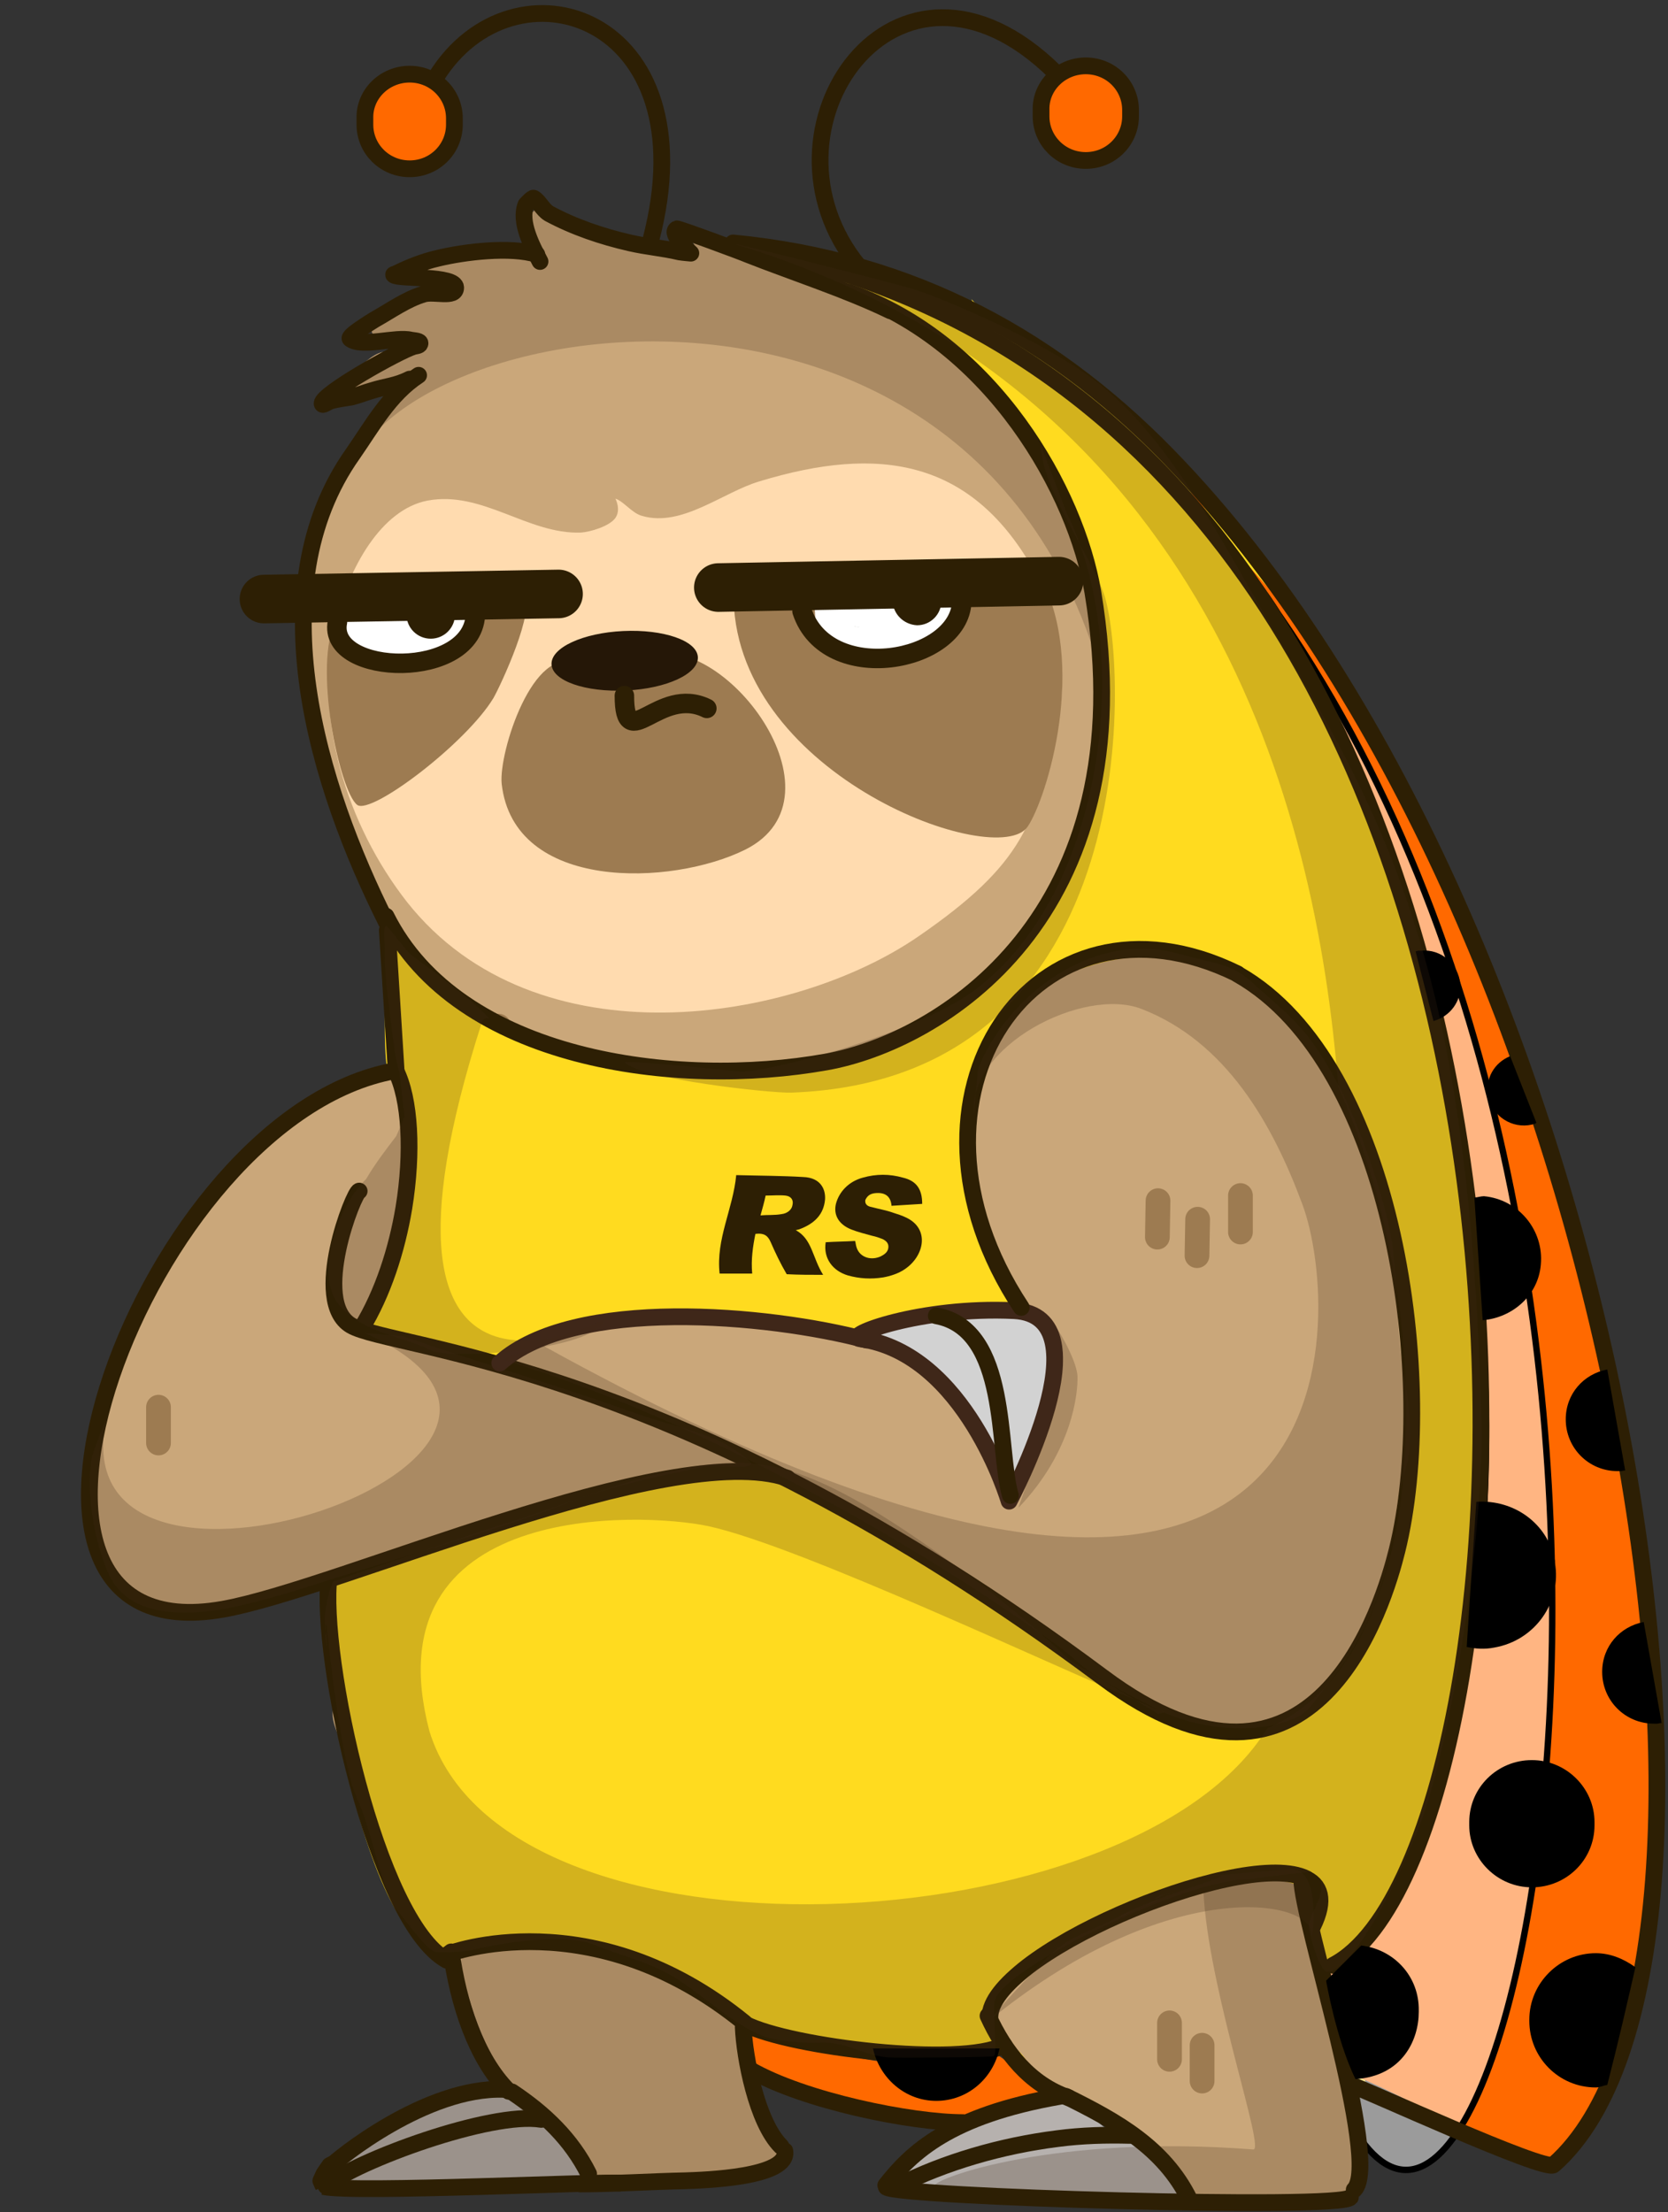 <svg width="261" height="346" viewBox="0 0 261 346" fill="none" xmlns="http://www.w3.org/2000/svg">
<rect x="0" y="0" width="261" height="346" fill="#333333" stroke="none"/>
<g clip-path="url(#clip0_281_346)">
<path d="M166.9 327.9C159.5 330.9 152.2 329.9 145.7 335.4C144.6 336.3 141 339.5 141.5 341.1C142.3 343.8 148.2 343.1 150.3 343.2C158.4 343.4 166.8 344.4 174.9 344.6C176.4 344.6 184 345.5 184.3 343.4C184.9 338.2 174.1 334.4 171.6 331.7" fill="#B6B1AE"/>
<path d="M79.9 326.4C71.6 326.2 62.3 329.9 55.8 334.9C55.2 335.4 50.1 340.2 50.6 340.9C51.9 342.8 58.3 341.4 60.2 341.6C68.3 342.5 77 341 85.2 341.2C86.6 341.2 92 342.2 92.8 340.6C94 338.3 87.5 334.3 86.3 333.6" fill="#B6B1AE"/>
<path d="M118.8 241.7C118.7 241.5 118.5 241.3 118.4 241.1Z" fill="#B6B1AE"/>
<path d="M64 59.9C61.6 59.9 55.4 72 54 74.5C43.6 92.7 47.4 114 55.7 132.3C57.8 137 56.9 138.4 59 142.8C60 144.8 63.5 149.5 63.5 151.6C63.5 152.1 63.5 153 63.5 153C63.5 153 62.8 149.5 62.1 148C61.9 147.5 60.9 146.6 61.4 146.6C61.7 146.6 62 147.4 62.1 147.6C64.4 153.4 61.8 160.7 63.3 166.7C64.3 170.9 72.3 175.9 76.7 177C93.3 181.1 110 176.8 126.6 176.8C130.8 176.8 142.7 178.1 146.2 174.7C149.1 171.8 150 168 152.4 164.7C155.6 160.2 163 154.8 168.2 152.8C173.5 150.7 180.2 152 185.4 153.3C186.7 153.6 190.8 155.3 192.1 154C194.3 151.8 195.3 145.5 194.7 142.8C193.2 135.5 193.7 124.8 192.3 117.7C191.3 112.9 189.5 108.3 187.8 103.6C180.7 85.3 170.8 70.3 155.1 58.9C151.2 56 144.6 51 140.1 48.7C135.7 46.5 130.9 46.6 126.5 44.4C120.8 41.5 114.5 37.8 108.4 36.3C106.8 35.9 109 38.6 108.9 38.9C108.7 39.3 104.9 39.2 104.4 39.1C99.3 38.1 94 38.2 89.1 36C88 35.5 85 32.4 84 32.7C81.1 33.7 85.4 41.8 85.4 41.8C85.4 41.8 85 41.1 84.7 40.8C83.3 39.7 80.1 38.8 78.3 38.4C74.4 37.6 72.8 40.1 69.5 40.8C69.1 40.9 65.2 41.9 65.2 42C65.2 42.8 71.4 43.8 71.4 44.6C71.4 45.3 70 45 69.7 45.1C67.9 45.4 57.5 49.7 58.2 52C58.5 53 64 53 65.1 53.7C65.4 53.9 66.1 53.9 66.1 53.9C66.1 53.9 61.8 54.6 59.7 55.1C57 55.8 51.6 61.8 56.4 61.8" fill="#CAA77A"/>
<path d="M208.2 279.8C207.3 280.1 204.2 288.7 203.8 292C203 298.5 208 307.1 208.8 313.5C209.6 319.8 209.8 325.9 212.4 331.7C213.3 333.7 212.4 340.4 211.8 342.6C210.8 346.6 189.3 345.5 186 344.2C186 344.2 178.6 335 176.2 333.2C174.2 331.7 175.7 331.4 171 329.4C168.1 328.2 164.5 328.2 161.8 325.4C159.2 322.8 157.8 317 155 315.1C152.2 313.3 150.1 314.6 141.2 316.5C132.3 318.4 125.7 318 117.1 315.8C115.6 315.4 115.8 318.3 116.6 321.6C117.4 325.3 118.9 329.5 119.5 330.3C119.9 331 124.1 335.8 123 336.9C120.8 339.2 104.5 341.4 101.8 341.4C98.7 341.4 95.9 340.1 93 340.6C92.3 340.7 90.9 340.6 90.9 340.6C90.9 340.6 92.5 341.3 92.3 340.8C92 339.9 90.1 338.3 89.5 337.5C87.2 334.4 83.4 330 80.7 327.4C78.5 325.2 77.8 323.1 76.3 320.2C74.2 316 72.8 310.8 71.6 306.1C71.3 305 71.1 307.1 70.4 306.1C68.1 302.6 75.6 293.8 70.6 288.8C68.2 286.4 63.7 284 63.7 284C63.7 284 57 286 57 278.7C57 277.5 46.7 265.1 55.8 265.6C64.9 266 51 269.8 52.8 269.8C58.8 269.8 63.7 269.4 69.7 271C73.6 272.1 76.8 274.6 81 275C87.4 275.6 93.8 274 100.2 274.5C106.4 275 111.6 276 116.8 275C118 274.8 124.7 281.8 125.4 281.1C126.3 280.2 123.7 268.1 125.7 267.6C129.2 266.7 132 270.2 135.3 270.8C143.4 272.4 152.4 273 159.9 268.5C163.2 266.5 166.6 263.5 167.9 260.3C169.3 256.8 169.1 253.7 170.5 250C172.2 245.4 170.2 238.6 169.2 233.9C168.6 230.9 165.9 222.9 167.4 219.8C170.1 214.5 187 205.9 192.7 204.6C197.9 203.4 203.8 202.3 209.1 203.7C215.6 205.3 216.4 210.8 217.6 215.3C221.4 230.4 220.6 245.8 213.6 261.6C211.8 265.8 210.7 269.2 207 271.9C206.1 272.6 202.1 277.5 201.9 277.9C201.6 278.6 206.9 278.3 207 278.3C211.2 279.7 207.6 281.6 206.3 286" fill="#CAA77A"/>
<path d="M52.6 97C54.6 88.9 59.6 79.7 66.9 78.3C75.5 76.7 82.6 83.6 90.9 83.3C92.4 83.2 95.4 82.3 96.3 81C97.2 79.7 96.3 78 96.3 78C97.6 78.4 98.9 80.3 100.5 80.7C106.7 82.5 113.1 77 118.8 75.3C137.5 69.6 152.2 71.7 162.1 89.8C164.3 93.9 167.8 103.2 165.4 113.6C162 128.7 160.2 135.1 143.8 146.4C124.3 159.9 83.9 166.6 63.7 141.1C54.3 129.1 48.9 112.2 52.6 97Z" fill="#FFDBAF"/>
<path d="M90.3 103.9C83.5 100.5 78 117.7 78.5 122.6C80.4 139.5 105.1 138.6 116.6 132.9C133.2 124.6 112.9 98 101.1 102.7" fill="#9D7B51"/>
<path d="M52.6 97C48.9 103.7 53.1 123.8 55.9 125.9C58.1 127.5 72.9 116.3 77.2 109.2C78.3 107.3 84 95.1 81.9 93C80.7 91.8 64.7 94 62.2 94.5C58.9 95.2 54.1 94.3 52.6 97Z" fill="#9D7B51"/>
<path d="M114.8 93.9C115.6 121.5 156.1 136.2 160.8 129.3C163.8 124.9 170.4 103.6 162.5 89.7C161.7 88.3 152.3 91.8 150.9 92.1C139.1 94 114.5 81.9 114.8 93.9Z" fill="#9D7B51"/>
<path d="M69.7 280.6L69.6 286.3" stroke="#9D7B51" stroke-width="3.87" stroke-miterlimit="10" stroke-linecap="round" stroke-linejoin="round"/>
<path d="M75.8 284L75.7 289.6" stroke="#9D7B51" stroke-width="3.87" stroke-miterlimit="10" stroke-linecap="round" stroke-linejoin="round"/>
<path d="M81.5 287.7V293.3" stroke="#9D7B51" stroke-width="3.87" stroke-miterlimit="10" stroke-linecap="round" stroke-linejoin="round"/>
<path d="M72.4 157.6V163.2" stroke="#9D7B51" stroke-width="3.87" stroke-miterlimit="10" stroke-linecap="round" stroke-linejoin="round"/>
<path d="M78 160.5L77.9 166.1" stroke="#9D7B51" stroke-width="3.87" stroke-miterlimit="10" stroke-linecap="round" stroke-linejoin="round"/>
<path d="M127.5 95.1C127.5 97.6 128 99.3 128.9 100.5C131.5 103.8 137.2 102 142.9 101C149.1 99.9 150.5 96.1 151.7 93.8" fill="white"/>
<path d="M53.5 93.7C48.2 107.5 70.1 106 74.1 95.6Z" fill="white"/>
<path opacity="0.23" d="M51.7 61.6C55.7 61.6 59.2 60.5 63.1 59.6C64.2 59.3 66.4 58.1 66.4 59.3C66.4 59.5 65.9 59.5 65.7 59.6C62.3 61.6 59.6 64.5 57.7 68C57 69.2 55.2 72.5 55.7 71.7C71.1 44 182.4 33.6 176 146C175.9 147 174.7 148.7 175.7 149C177.7 149.7 180.9 147.7 183.4 148.7C184.5 149.1 192.6 153.6 193.4 153.1C194.8 152.1 193.8 146.8 194.1 145.1C199.8 107.2 156 56.4 152.2 54.3C137.8 46.3 108.3 37.4 107.6 37.2C107.5 37.2 104.9 38.8 103.6 38.5C98.8 37.7 93.4 35.9 88.5 34.5C87.8 34.3 83.3 30.8 83.1 31.2C82.6 32.3 82.2 38.4 82.8 39.2C83.2 39.8 85.6 38.9 84.8 38.9C78.6 38.9 70.7 40.9 64 42.2C63.8 42.2 63.3 42.3 63.3 42.5C63.3 44.4 72 43.2 72 44.5C72 45.5 59.9 48.9 58.3 50.2C57.8 50.6 55.8 52.1 56.3 52.5C57.9 54.1 61.9 52.1 64 53.2" fill="#3F2719"/>
<path opacity="0.23" d="M191.9 284.7C188.6 286 187.9 290.9 188.4 297.3C189.6 312.7 198 336.4 196.1 336.2C165.1 333.8 146.2 340.7 146.2 341.9C146.2 343 151.6 342.7 152.6 342.9C158.8 344.5 174.4 345.6 180.7 345.2C192.5 344.5 196 344.2 207.8 344.2C209.3 344.2 208.2 344.7 209.5 343.9C214.4 340.6 210.2 325.1 209.6 320.2C208.6 312.4 204.4 298.3 205.5 290.6C205.8 288.2 210 281.8 209.5 279.4C208.5 274.6 193.3 284.2 191.9 284.7Z" fill="#3F2719"/>
<path opacity="0.23" d="M74.4 304.1C72.2 304.1 71.4 309.5 71.4 310.3C71.9 316.7 74.7 322.1 78.6 327.2C78.7 327.4 77.8 325.7 77.7 325.9C77.5 326.6 73.3 328.4 72.5 328.5C70.1 329 48 337.3 51.1 341.9C51.2 342 74 341.6 75.9 341.6C88.3 341.6 98 341.6 110.4 341.6C112.2 341.6 121.2 339 122.2 337.5C123.6 335.4 119.1 328 118.4 326.2C118 325.2 116.3 315.6 116.1 315.5C112.2 312.9 100 305.7 95.5 305C80.3 302.6 83.3 304.1 74.4 304.1Z" fill="#3F2719"/>
<path d="M65.5 58.7C60.9 61.7 58.2 66.7 55.2 71C40.2 92.2 49.8 123 60.5 144.3" stroke="#2D1F04" stroke-width="2.62" stroke-miterlimit="10" stroke-linecap="round" stroke-linejoin="round"/>
<path d="M64.1 59.3C61.9 60.4 60.4 60.4 58.2 61.1C57.1 61.4 56.2 61.8 55 62.1C53.9 62.3 52.8 62.4 51.8 62.7C51.3 62.8 50.4 63.6 50.4 63.1C50.4 61.6 62.4 54.9 64.7 54.2C65 54.1 65.6 54.1 65.7 53.8C65.9 53.3 64.8 53.3 64.3 53.2C62 52.6 56.6 54.4 54.8 53C54.3 52.6 58.3 50.2 58.6 50C61.1 48.6 63.6 46.8 66.3 46C67.9 45.5 71.3 46.7 71.3 45C71.3 43 62.3 43.7 61.6 43C61.5 42.9 61.9 42.9 62 42.8C64 41.8 66.3 40.9 68.5 40.4C72.6 39.4 79.9 38.5 84 39.8" stroke="#2D1F04" stroke-width="2.62" stroke-miterlimit="10" stroke-linecap="round" stroke-linejoin="round"/>
<path d="M78.8 326.8C66.6 326.4 52.7 337.8 51.8 338.8" stroke="#2D1F04" stroke-width="2.62" stroke-miterlimit="10" stroke-linecap="round" stroke-linejoin="round"/>
<path d="M90.8 341.6C95.8 341.6 102 341.2 107.1 341.1C110.1 341 123.6 340.6 122.8 336.4" stroke="#2D1F04" stroke-width="2.62" stroke-miterlimit="10" stroke-linecap="round" stroke-linejoin="round"/>
<path d="M138.7 342.1C140.5 343.6 209.7 345.7 211.3 343.7" stroke="#2D1F04" stroke-width="2.62" stroke-miterlimit="10" stroke-linecap="round" stroke-linejoin="round"/>
<path d="M80.1 327.2C85.2 330.6 89.4 334.6 92.1 340" stroke="#2D1F04" stroke-width="2.62" stroke-miterlimit="10" stroke-linecap="round" stroke-linejoin="round"/>
<path d="M50.6 342C55.4 343.1 95 341.1 97.3 341.5Z" fill="black"/>
<path d="M50.6 342C55.4 343.1 95 341.1 97.3 341.5" stroke="#2D1F04" stroke-width="2.62" stroke-miterlimit="10" stroke-linejoin="round"/>
<path d="M52.2 338.4L51.6 338.7L50.7 340L50.2 341.1L50.6 342" fill="black"/>
<path d="M52.2 338.4L51.6 338.7L50.7 340L50.2 341.1L50.6 342" stroke="#2D1F04" stroke-width="2.62" stroke-miterlimit="10" stroke-linejoin="round"/>
<path d="M51 341.9C55.7 338 76.8 330.2 84.7 331.5" stroke="#2D1F04" stroke-width="2.62" stroke-miterlimit="10" stroke-linecap="round" stroke-linejoin="round"/>
<path d="M140.5 341.9C147.8 338.2 156.7 335.6 165.5 334.5C169.3 334 173.1 333.9 176.8 334" stroke="#2D1F04" stroke-width="2.62" stroke-miterlimit="10" stroke-linecap="round" stroke-linejoin="round"/>
<path d="M112.4 91.9L165.7 90.9" stroke="#2D1F04" stroke-width="7.6" stroke-miterlimit="10" stroke-linecap="round" stroke-linejoin="round"/>
<path d="M87.4 92.9L70.2 93.2L41.3 93.7" stroke="#2D1F04" stroke-width="7.6" stroke-miterlimit="10" stroke-linecap="round" stroke-linejoin="round"/>
<path d="M125.5 95.6C129.4 107.4 150.1 103.7 150.5 94.1" stroke="#2D1F04" stroke-width="3.05" stroke-miterlimit="10" stroke-linecap="round" stroke-linejoin="round"/>
<path d="M52.8 97.3C51.1 105.8 74.4 106.5 74.4 95.8" stroke="#2D1F04" stroke-width="3.05" stroke-miterlimit="10" stroke-linecap="round" stroke-linejoin="round"/>
<path d="M86.3 103.9C86.2 101.3 91.2 99 97.5 98.7C103.8 98.4 109.1 100.2 109.2 102.8C109.3 105.4 104.3 107.7 98 108C91.6 108.3 86.4 106.5 86.3 103.9Z" fill="#251707"/>
<path d="M140.3 93.7C140.5 93.6 140.7 93.4 140.9 93.3" stroke="#2D1F04" stroke-width="3.05" stroke-miterlimit="10" stroke-linecap="round" stroke-linejoin="round"/>
<path d="M97.7 108.8C97.7 118.4 103.1 107.1 110.6 110.8" stroke="#2D1F04" stroke-width="3.05" stroke-miterlimit="10" stroke-linecap="round" stroke-linejoin="round"/>
<path d="M63.6 96.1C63.6 94 65.3 92.3 67.4 92.3C69.5 92.3 71.2 94 71.2 96.1C71.2 98.2 69.5 99.9 67.4 99.9C65.3 99.9 63.6 98.2 63.6 96.1Z" fill="#2D1F04"/>
<path d="M139.7 94C139.7 91.9 141.4 90.2 143.5 90.2C145.6 90.2 147.3 91.9 147.3 94C147.3 96.1 145.6 97.8 143.5 97.8C141.4 97.7 139.7 96 139.7 94Z" fill="#2D1F04"/>
<path d="M130.4 35.9C130.4 35.8 130.5 35.8 130.6 35.8C130.7 35.8 130.8 35.8 130.8 35.9C130.8 36 130.7 36 130.6 36C130.5 36.1 130.4 36 130.4 35.9Z" fill="#2D1F04"/>
<path d="M134.5 98.1C134.2 98.1 133.9 98 133.6 98Z" fill="#2D1F04"/>
<path d="M116.5 316.9C116.3 316.3 117.6 320.4 117.6 321.2C117.6 323.8 120.1 325.7 122.6 326.5C125.3 327.4 128.2 327.4 130.8 328.3C135 329.7 142.4 332.4 146.9 332C149.3 331.8 152.3 331 154.5 330.2C156.3 329.5 158.8 329.5 160.6 328.7C160.9 328.6 163 326.9 165.5 328.3C168.1 329.6 165.8 328.5 165.7 328.3C164.2 326.9 158.3 322.9 156.5 321.7C156.4 321.6 156.3 321.5 156.2 321.5C155.2 321.4 153.5 322.2 152.5 322.4C150.6 322.8 148.4 322.5 146.4 322.7C139.7 323.3 133.4 321.8 127.1 320.2C125 319.5 117.2 319.2 116.5 316.9Z" fill="#FF6900"/>
<path d="M173.5 63C175.5 66.9 179 70.8 181.4 74.8C183.3 78 183.5 82.1 185.3 85.2C192.8 97.7 204.2 107.9 210.8 121.1C223.6 146.8 229.5 182.9 229.5 211.6" fill="#FFDB1F"/>
<path d="M152 46.8C165.5 60.3 183.9 82.9 188.6 101.7C192 115.2 193.3 129.4 193.3 143.3" fill="#FFDB1F"/>
<path d="M136.6 42.9C141.9 42.9 147.6 48.3 151.7 51.2C165.8 61.3 178.9 73.4 185.1 90.3C186.7 94.7 187.9 99.4 189 103.9C190 108.1 189.8 113.5 192.2 117.2" stroke="black" stroke-miterlimit="10" stroke-linecap="round" stroke-linejoin="round"/>
<path d="M61.6 144.9C60.4 144.7 59.6 165.4 60.8 167.9C62.9 172.2 65.3 174.4 64.4 180.4C63.7 185 63.1 189.4 61.6 195.9C60.1 202.5 58 203.2 58.2 206C58.7 213.2 58 208.1 60.8 208.1C61.6 208.1 57.6 209 64.5 209.8C71.5 210.6 72.8 218.5 77.8 212.9C85.2 204.4 95.9 208.3 106.1 206.6C112.6 205.5 118.3 204.7 124.1 207.6C126.9 209 131.8 208.1 134.5 209.4C137.2 210.8 142.7 203.5 144.7 206.1C146.7 208.8 158.2 206.3 158.6 206.3C159.2 206.3 160 206.7 160.4 206.3C161 205.7 159.5 204.7 159.2 203.9C157.5 199.9 154.4 195.6 153.7 191.1C152.4 181.7 149.9 172.9 154.2 164.3C155 162.7 156.4 158.1 157.8 156.9C164.3 151.2 183.2 146.8 194 152.8C195.7 153.8 230.7 219.8 231.9 217.5C233.1 215.1 228.7 147 227.6 144.7C201.6 87.3 196.4 83.4 173.3 63.1C159.8 51.3 143.4 44.6 128.3 40.8C127 40.5 114.1 36.2 113 38C112.8 38.3 113.1 38.7 113.3 38.9C115.3 41.4 124.1 43.1 127 43.8C135.3 45.6 145.8 52.4 152.5 57.5C158.7 62.2 162.7 69.9 165.5 76.6C167 80.1 169.3 86.5 170.7 90.3C173.9 98.9 173.5 104 172.5 112.3C172 116.2 171.1 121 170.4 125C168.7 135 160.1 149.8 151.9 155.7C147.9 158.6 143.1 160.2 138.8 162.7C136 164.4 131.4 166 128.1 166.4C116.3 167.9 107.7 166.6 96.8 165.1C91.7 164.4 85.7 164 80.7 162.1C72.9 158.8 65.6 150.4 61.6 144.9Z" fill="#FFDB1F"/>
<path d="M116.9 316.4C116.5 315.6 117.4 318.2 117.5 319.1C117.7 320 117.2 322.7 117.7 323.5C118.5 324.7 116.7 320.2 117.6 317.4C118.4 314.9 123.5 319.1 130.1 319.6C134.1 319.9 141.2 321.3 144.5 321.3C148.7 321.3 154.1 322.5 158.6 320.6C160.2 319.9 163.4 328.4 164.5 327.4C164.8 327.1 159.7 322.9 159.2 322.4C157.2 319.9 154.4 316.8 154.4 313.7C154.4 311.7 162.4 307.2 163.9 305.9C174 297.6 182.5 294.8 194.7 293.5C197.6 293.2 198.3 293.7 201.1 294.3C208 295.7 205.7 299.8 204.8 302.6C204.5 303.4 206.1 307.7 206.3 308.9C206.6 311.3 208.2 313.7 209.1 315.9C211.3 321.7 211.7 326.6 211.7 332.7C211.7 334.8 211.5 344.5 212.3 341.4C213.2 338.3 212.4 339.6 212.8 339.3C213.5 338.8 212 337.3 213.3 336.9C215.7 336.3 209.7 328.7 212.1 328.1C217.4 326.8 208 318.2 208.5 314.9C210.2 302.8 202 316.4 210.7 307.2C226.5 290.4 233.1 253.7 233.9 247.3C238.9 210.2 226.3 159.2 224.1 153.7C224 153.4 222 190 207.1 149.5C205.1 144.1 216.6 184.6 216.5 184.6C216.1 184.6 218.9 243.2 218.9 243.3C217.9 246.7 216.9 250.3 215.5 253.5C212.7 260.1 208.6 265.2 201.9 268.1C191.7 272.5 179.6 267.8 176 265.8C172.4 263.9 170.5 261.6 168.9 260C168.2 259.3 165.8 257.4 165 257.4C164.1 257.4 150 247.3 141.2 242.1C135 238.5 124.6 230.8 117.4 231.2C101.8 232 98.7 231.6 70.3 240.2C67 241.2 50 242.5 50.3 247.4C51.9 272.8 57.5 291.8 62.4 299.5C67.2 307.2 71.9 305 73.4 304.8C98.1 301.5 117.7 318.1 116.9 316.4Z" fill="#FFDB1F"/>
<path d="M116.3 317.1C116.5 321.8 118.4 331.9 122.2 335.7" stroke="#2D1F04" stroke-width="2.62" stroke-miterlimit="10" stroke-linecap="round" stroke-linejoin="round"/>
<path d="M154.6 315.3C157.2 321 161.1 326 167.2 328.1" stroke="#2D1F04" stroke-width="2.62" stroke-miterlimit="10" stroke-linecap="round" stroke-linejoin="round"/>
<path d="M165.8 327.9C148.6 330.9 142.6 336.7 138.6 341.8" stroke="#2D1F04" stroke-width="2.62" stroke-miterlimit="10" stroke-linecap="round" stroke-linejoin="round"/>
<path d="M185.1 74.9C185 74.6 193.2 86.1 194.1 87.1C200.9 94.5 207.4 102.4 212.5 111C214.4 114.2 215.5 118.2 217.1 121.5C218.9 125.4 221.3 128.9 223.1 132.8C232.3 152.1 285.9 280.2 243.7 338.3C241.8 340.9 212.9 323.6 210.1 324.3C208.4 324.7 208.2 314.5 208.2 308.6C208.2 306.1 211.1 306.2 212.8 304.5C215.5 301.8 216.2 301.6 219.6 295C223 288.3 222.1 286.5 224.3 281.5C228.7 271.2 228.7 265.5 230 254.4C230.7 248.4 231.2 244.2 231.2 238.2C231.2 234.4 231.7 229 231.9 220.5C232.2 212 231.4 213.2 231.2 203.8C230.9 194.4 230.3 194.1 229.2 185.1C228.1 176.1 226.9 171.2 224.8 161.5C224.1 158.3 224.2 155.4 222.3 149.9C220.5 144.4 219.2 138.7 216.4 131.7C213.3 124 209.8 116.8 206.1 109.4C204.6 106.4 204 102.2 202 99.6C196.2 91.8 190 83.3 185.1 74.9Z" fill="#FF6900"/>
<path opacity="0.51" d="M187.2 79.7C273.6 177.2 240.4 369.1 213.6 335.5C211.4 332.8 212.2 325.1 210.5 320.4C210 319.1 206.9 307.7 207.8 307.4C217.7 303.8 225.5 284.1 229.6 259.9C233.3 237.5 233.4 215.9 230.5 193.5C229.2 183.7 229.1 178.7 228 173.6C224.8 158.9 222.6 145.1 216.7 131.7C211.4 119.5 204.7 101.1 196 90.4" fill="white"/>
<path d="M187.2 79.7C273.6 177.2 240.4 369.1 213.6 335.5C211.4 332.8 212.2 325.1 210.5 320.4C210 319.1 206.9 307.7 207.8 307.4C217.7 303.8 225.5 284.1 229.6 259.9C233.3 237.5 233.4 215.9 230.5 193.5C229.2 183.7 229.1 178.7 228 173.6C224.8 158.9 222.6 145.1 216.7 131.7C211.4 119.5 204.7 101.1 196 90.4" stroke="black" stroke-miterlimit="10" stroke-linecap="round" stroke-linejoin="round"/>
<path d="M169.9 10.3C173.8 10.3 176.9 13.4 176.9 17.2V18.2C176.9 22 173.8 25.1 169.9 25.1C166 25.1 162.9 22 162.9 18.2V17.2C162.8 13.4 166 10.3 169.9 10.3Z" fill="#FF6900"/>
<path d="M169.9 10.3C173.8 10.3 176.9 13.4 176.9 17.2V18.2C176.9 22 173.8 25.1 169.9 25.1C166 25.1 162.9 22 162.9 18.2V17.2C162.8 13.4 166 10.3 169.9 10.3Z" stroke="#2D1F04" stroke-width="2.62" stroke-miterlimit="10" stroke-linecap="round" stroke-linejoin="round"/>
<path d="M64.1 11.6C68 11.6 71.1 14.7 71.1 18.5V19.5C71.1 23.3 68 26.4 64.1 26.4C60.2 26.4 57.1 23.3 57.1 19.5V18.5C57 14.7 60.2 11.6 64.1 11.6Z" fill="#FF6900"/>
<path d="M64.1 11.6C68 11.6 71.1 14.7 71.1 18.5V19.5C71.1 23.3 68 26.4 64.1 26.4C60.2 26.4 57.1 23.3 57.1 19.5V18.5C57 14.7 60.2 11.6 64.1 11.6Z" stroke="#2D1F04" stroke-width="2.62" stroke-miterlimit="10" stroke-linecap="round" stroke-linejoin="round"/>
<path d="M165.1 209.1C166.4 206.6 167.4 200.2 161.3 193.6" stroke="#2D1F04" stroke-width="2.62" stroke-miterlimit="10" stroke-linecap="round" stroke-linejoin="round"/>
<path d="M60.4 143.3C71.7 165.9 105.8 170.3 129.3 166.1C146.7 163 179.5 143.6 171 92.6C168.4 77.1 155.4 53.6 132.8 45.7" stroke="#2D1F04" stroke-width="2.62" stroke-miterlimit="10" stroke-linecap="round" stroke-linejoin="round"/>
<path d="M60.6 145.5C60.6 145.2 62 167.7 62 167.7" stroke="#2D1F04" stroke-width="2.62" stroke-miterlimit="10" stroke-linecap="round" stroke-linejoin="round"/>
<path d="M154.9 315.5C154.9 313.1 157.2 310.4 160.8 307.6C175.8 296.1 213.6 284.7 205.4 301.3" stroke="#2D1F04" stroke-width="2.62" stroke-miterlimit="10" stroke-linecap="round" stroke-linejoin="round"/>
<path d="M203.7 294C203.7 300.1 216.2 338.2 211.9 342.5" stroke="#2D1F04" stroke-width="2.62" stroke-miterlimit="10" stroke-linecap="round" stroke-linejoin="round"/>
<path d="M116.6 316.6C123.7 320.2 150.2 323.4 157.1 319.9" stroke="#2D1F04" stroke-width="2.62" stroke-miterlimit="10" stroke-linecap="round" stroke-linejoin="round"/>
<path d="M117.3 323.7C125.8 328.6 142.6 332 150.7 332" stroke="#2D1F04" stroke-width="2.62" stroke-miterlimit="10" stroke-linecap="round" stroke-linejoin="round"/>
<path d="M114.7 38C142.8 40.7 165.6 53 184.5 73.1C253.9 146.5 278.7 307.2 243.1 338.6C241.8 339.8 212.9 326.5 211.6 326.2" stroke="#2D1F04" stroke-width="2.62" stroke-miterlimit="10" stroke-linecap="round" stroke-linejoin="round"/>
<path d="M51.5 246.6C49.9 258.9 58.9 300.5 69.9 306.6" stroke="#2D1F04" stroke-width="2.62" stroke-miterlimit="10" stroke-linecap="round" stroke-linejoin="round"/>
<path d="M134.4 41.7C116.9 20.4 140.3 -13.1 165.1 11.3" stroke="#2D1F04" stroke-width="2.62" stroke-miterlimit="10" stroke-linecap="round" stroke-linejoin="round"/>
<path d="M101.8 37.7C111.2 2.1 80.3 -7.5 68.2 12.1" stroke="#2D1F04" stroke-width="2.62" stroke-miterlimit="10" stroke-linecap="round" stroke-linejoin="round"/>
<path d="M166.8 327.9C174.7 331.8 182.1 335.9 186.1 344" stroke="#2D1F04" stroke-width="2.62" stroke-miterlimit="10" stroke-linecap="round" stroke-linejoin="round"/>
<path d="M84.5 40.9C83.3 38.6 81.2 34.7 82.3 32C82.4 31.9 83.3 30.9 83.5 31C84.3 31.4 84.9 32.8 85.9 33.4C89.8 35.5 94.2 37 98.6 38C101.2 38.6 103.8 38.8 106.3 39.4C106.9 39.5 108.1 39.6 108.1 39.6C108.1 39.6 104.6 36.5 105.9 35.8C106.1 35.7 116.1 39.4 117 39.8C124.1 42.6 132.5 45.3 139.3 48.6" stroke="#2D1F04" stroke-width="2.62" stroke-miterlimit="10" stroke-linecap="round" stroke-linejoin="round"/>
<path d="M135.7 209.4C134.7 208.7 138.1 208.4 139.2 208C141.7 207.1 144 206.4 146.5 205.6C150 204.5 162.7 203.1 164.4 207.5C166.5 212.7 163.7 224.4 161.4 228.8C161.3 229.1 161.2 229.3 161.1 229.6C160.2 231.6 159.2 233.5 158.3 235.4C158.3 235.4 158.4 235.9 158.1 235.7C157.4 235.2 155.4 227.5 154.7 226.2C154.4 225.5 153.5 225.1 153.1 224.5C152.2 223.2 151.8 221.5 150.8 220.3C149 218 146.3 216.4 143.9 214.7C140.9 212.9 138.8 211.5 135.7 209.4Z" fill="#D2D2D2"/>
<path d="M192.2 152.2C205.6 159.5 211.6 172.3 214.8 185.2C223 217.9 226.4 240.1 204.9 266.5C187.8 287.6 139.5 231.4 119.7 230.6C89.3 229.4 18.6 266.7 15.5 243.8C10.4 217.3 30 175.5 61.5 167C62.8 171.5 63.4 175.4 63.5 178.7C64.1 192.2 60.8 203.8 56.7 206.6C57.3 207.1 77.7 213.5 78.1 212.9C79.7 210.7 139.3 189.4 158.2 230.9C164.9 222.7 167.6 207.3 160 205.7C154.4 191.3 143.8 176.1 157.4 159.4C164.9 150.2 181.9 146.6 192.2 152.2Z" fill="#CAA77A"/>
<path d="M61.7 167.5C22.6 174.6 -8.2 259.4 34.9 251.7C53 248.5 104.7 225 123.2 231.2" stroke="#2D1F04" stroke-width="2.62" stroke-miterlimit="10" stroke-linecap="round" stroke-linejoin="round"/>
<path d="M56.2 186.3C55.4 186.3 48.6 203.5 54.9 207.3C61.3 211.1 105.7 212.5 172.5 262.3C205.9 287.3 216.6 250.6 218.6 242.5C225 216.7 218.5 166.5 193.7 152.4" stroke="#2D1F04" stroke-width="2.62" stroke-miterlimit="10" stroke-linecap="round" stroke-linejoin="round"/>
<path d="M134.6 209.4C151.1 211.7 157.9 234.8 157.9 234.8C157.9 234.8 173.4 205.8 158.7 205C144 204.3 131.7 209 134.6 209.4Z" stroke="#3F2719" stroke-width="2.62" stroke-miterlimit="10" stroke-linecap="round" stroke-linejoin="round"/>
<path d="M135.6 209.6C120.1 205.5 89.8 202.8 78.2 213.2" stroke="#3F2719" stroke-width="2.62" stroke-miterlimit="10" stroke-linecap="round" stroke-linejoin="round"/>
<path d="M146.5 205.8C158 207.9 156 226.8 158.1 233.9" stroke="#2D1F04" stroke-width="2.62" stroke-miterlimit="10" stroke-linecap="round" stroke-linejoin="round"/>
<path d="M193.6 152.3C162 136.8 138 171.5 159.8 204.5" stroke="#2D1F04" stroke-width="2.62" stroke-miterlimit="10" stroke-linecap="round" stroke-linejoin="round"/>
<path d="M61.9 167.4C64.2 171.9 64.6 180.3 63.2 188.9C62.1 195.5 59.9 202.3 56.6 207.7" stroke="#2D1F04" stroke-width="2.62" stroke-miterlimit="10" stroke-linecap="round" stroke-linejoin="round"/>
<path d="M208.6 307.4C243.9 289.1 254.7 71.7 122.6 40.1" stroke="#2D1F04" stroke-width="2.62" stroke-miterlimit="10" stroke-linecap="round" stroke-linejoin="round"/>
<path d="M70.6 305.3C71.7 313.2 74.4 321.9 79.6 327.1" stroke="#2D1F04" stroke-width="2.62" stroke-miterlimit="10" stroke-linecap="round" stroke-linejoin="round"/>
<path opacity="0.23" d="M152.4 174.3C151.4 163.6 169.5 154.3 178.6 157.8C191.8 162.9 199.1 175.7 203.8 188.4C210.1 205.3 214.3 281.9 85.2 210.6C84.6 210.3 78.2 212.5 78.7 212.7C121.6 225.5 165.5 256.9 168 259.4C171.3 262.6 176.6 265 180.6 267.1C186.9 270.5 196.9 271.6 203.1 268.5C205 267.5 206.2 265.4 207.5 263.8C214.4 255.4 217.4 246.8 218.6 235.6C218.9 232.5 220.4 229.4 220.6 226.3C221 220.8 219.6 215.4 219 209.9C218.4 203.3 218.6 196.2 216.9 189.9C214.8 181.9 210.8 170.1 204.8 162.3C202.1 158.8 199 156.5 196.3 154C192.8 150.7 191.1 151 184.5 149.2C170.8 145.3 157.3 156.1 153 167.3" fill="#3F2719"/>
<path opacity="0.23" d="M57.1 208.5C100.4 227.9 9 258.7 16.6 222.1C16.7 221.5 14.5 227.3 14.4 227.8C13.3 233.1 14.8 241.5 17.1 246.4C20.5 253.6 30.7 252.7 37.3 251.2C43.1 249.9 48.1 248.2 53.5 246.5C66.1 242.6 80.7 238.3 88.2 235.3C95.7 232.3 104 230.7 110.3 229.4C111.9 229.1 116.4 229.9 117.5 229.1C118.1 228.6 113.7 226 113.4 225.8C108.8 223.6 104.1 222.7 99.3 221C87 216.6 75.4 213.3 63.1 209" fill="#3F2719"/>
<path opacity="0.23" d="M155.7 315.3C183.3 293.3 205.1 297.1 205.2 302.4C205.2 305 207.1 292.3 202.1 292.4C199.7 292.4 182.7 294.1 189.2 293.4C196.2 292.6 181.5 296.2 175.2 299.7C171.5 301.8 167.5 302.7 164.4 305.7C162.7 307.2 153.6 316.9 155.7 315.3Z" fill="#3F2719"/>
<path opacity="0.23" d="M162.9 69.7C162.9 76.2 170.4 86.4 172.7 92.8C176.2 102.5 180.1 168.9 123.8 170.9C120.5 171 100.4 168.8 97.8 166.2C97.3 165.7 114.9 167.5 115.7 167.6C118.9 168 143 162 152.6 154.8C173 139.5 177.5 101.5 166.9 80.2" fill="#3F2719"/>
<path opacity="0.23" d="M165.4 207.9C165 207 168.4 212.4 168.6 215.2C168.7 217.9 167.8 227 159.4 235.8C159.2 236 162 228.4 162.3 227.7C164.1 221.9 168.2 213.8 165.4 207.9Z" fill="#3F2719"/>
<path d="M249.7 305.5C244 305.5 239.3 310.2 239.3 315.9V316.1C239.3 321.8 243.9 326.5 249.7 326.5C250.3 326.5 250.9 326.2 251.5 326.1C253.2 319.5 254.7 313 255.9 307.7C254.1 306.4 252 305.5 249.7 305.5Z" fill="black"/>
<path d="M231 234.9L229.5 257.6C230.9 257.9 232.3 258 233.8 257.7C240.2 256.6 244.4 250.6 243.3 244.4V244.1C242.2 238.3 236.9 234.5 231 234.9Z" fill="black"/>
<path d="M213 304.3L207.5 309.8C207.5 309.8 209.1 319.1 212.1 325.2C219.5 324.7 222 319 222 314.7V314.5C222.1 309.1 218.1 304.9 213 304.3Z" fill="black"/>
<path d="M136.6 320.4C137.6 325 141.6 328.6 146.5 328.6C151.4 328.6 155.4 325.1 156.4 320.4H136.6Z" fill="black"/>
<path d="M251.5 214.2C247.8 214.9 245 218 245 222C245 226.5 248.6 230.1 253.1 230.1H253.6C253.8 230.1 254 230 254.3 230L251.5 214.2Z" fill="black"/>
<path d="M257.2 253.7C253.5 254.4 250.7 257.5 250.7 261.5C250.7 266 254.3 269.6 258.8 269.6H259.3C259.5 269.6 259.7 269.5 260 269.5L257.2 253.7Z" fill="black"/>
<path d="M236.3 165.2C233.8 166.2 232.3 168.8 232.9 171.5C233.5 174.6 236.6 176.6 239.7 175.9L240 175.8C240.2 175.8 240.3 175.7 240.4 175.6L236.3 165.2Z" fill="black"/>
<path d="M224.3 159.7C226.9 159 228.7 156.6 228.5 153.9C228.2 150.8 225.5 148.4 222.4 148.7H222C221.8 148.7 221.7 148.8 221.5 148.8L224.3 159.7Z" fill="black"/>
<path d="M232.2 187.1C231.7 187.1 231.2 187.3 230.7 187.3L232 206.5C236.7 206.1 240.7 202.6 241.1 197.8C241.6 192.4 237.6 187.6 232.2 187.1Z" fill="black"/>
<path d="M70.2 305.6C70.2 305.6 92.7 297 116.5 316.4" stroke="#2D1F04" stroke-width="2.62" stroke-miterlimit="10" stroke-linecap="round" stroke-linejoin="round"/>
<path opacity="0.23" d="M115.4 38.3C188.6 60.8 206 125.8 209.4 170C225.1 204.4 225.1 259 198.3 270.3C177.5 304.3 79.2 309.5 67.2 270.8C57.7 234.7 100.4 236.5 110.8 238.7C125.2 241.8 166 261.2 177.5 265.8C173.7 263.5 167.6 259.9 167.2 259.5C162.1 254.6 156.2 249.8 150.5 245.6C142.4 239.8 130.4 231.1 120.5 229.3C118.8 229 117 228.8 115.3 228.8C103 228.8 89.3 235.3 78.1 238.6C75.5 239.4 52.2 247.3 52.1 247.4C51.9 247.9 51.2 249.5 50.9 252.2V252.3C50.8 253.1 50.9 254 50.9 255C51 254.7 51 254.4 51.1 254C51.4 257.4 53.4 275.9 55.8 281.1C58.4 286.8 59.8 296.3 62.2 298.9C63.2 299.9 66.7 305.1 68.2 305.3C69.2 305.4 72.7 305.3 74 305C78.7 303.8 88.5 302.3 93 304.2C97.7 306.1 101.9 306.9 106.2 309.7C110.4 312.4 115 316.9 119.8 318.6C121.9 319.3 126.1 319.6 128.1 319.5C132.7 319.3 134.3 321.3 138.9 321.8C140 321.9 155.2 321.8 155.5 321.6C156.2 321.1 155.2 314.4 155.7 312.8C157.2 307.8 184.9 294.1 195.4 293.9C199.4 293.4 205 292.7 205.3 292.8C209 294.9 204.6 299.1 204.8 301.6C204.9 302.6 206.5 308.6 207.8 308.4C212.6 307.9 220.8 289.7 222.9 283.4C227.9 268.2 232.2 238.2 231.8 222.3C231.3 201.5 229.5 176.3 224.5 155.8C219 133.4 211.4 119 199.8 99.4C192.2 86.7 184 69.7 172.2 60.2C165.3 54.6 151.3 48.1 143.2 45.3C140.4 44.4 112.7 37.4 115.4 38.3Z" fill="#3F2719"/>
<path opacity="0.23" d="M51 255.1C50.9 255.7 50.8 256.3 51.2 257.5C51.1 256.6 51.1 255.9 51 255.1Z" fill="#3F2719"/>
<path opacity="0.23" d="M177.6 265.9C178.9 266.7 181.2 268 181.2 268.1C181.2 268.1 182.4 267.8 182.2 267.8C181.8 267.7 179 266.5 177.6 265.9Z" fill="#3F2719"/>
<path opacity="0.23" d="M175.5 299.7C177.1 299 179.3 298.1 180.3 297.6C181.1 297.2 181.1 297.1 181 297.1C179.9 297.7 178.9 298.4 177.3 298.9C175.4 299.5 175.5 299.6 175.5 299.7Z" fill="#3F2719"/>
<path opacity="0.23" d="M181 297C181.7 296.6 182.4 296.1 183.6 295.9C184.7 295.7 182 296.3 181.5 296.5C180.2 297.1 180.9 297 181 297Z" fill="#3F2719"/>
<path opacity="0.23" d="M62.5 194.3C62.6 194.4 62.8 194.4 62.9 194.5Z" fill="#3F2719"/>
<path opacity="0.23" d="M0.5 272.5C0.4 272.4 0.2 272.4 0.1 272.3Z" fill="#3F2719"/>
<path opacity="0.23" d="M64.3 149.3C68.3 152.4 72.6 155.3 76.2 158.9C77.2 159.9 75.8 158.6 75.4 159.9C53.4 228.4 94.7 206.2 94.6 206.4C93 211.3 70.3 212.7 67.4 211.2C62.3 208.7 57.5 208.7 53.4 204.5C48.9 200 52.7 188.8 57.3 184.4C58.7 182 60.4 179.8 62 177.7C62 177.7 62.9 175.7 63.3 174.6C62.9 171.2 62.5 167.8 62.5 167.7C61.9 165.9 61.7 163.8 61.4 161.8C60.9 157.3 60.1 152.9 60.2 148.3C60.2 147.8 59.9 144.9 60.4 144.8C60.6 144.7 63.7 148.9 64.3 149.3Z" fill="#3F2719"/>
<path d="M181.2 187.8L181.1 193.5" stroke="#9D7B51" stroke-width="3.87" stroke-miterlimit="10" stroke-linecap="round" stroke-linejoin="round"/>
<path d="M187.4 190.7L187.3 196.4" stroke="#9D7B51" stroke-width="3.87" stroke-miterlimit="10" stroke-linecap="round" stroke-linejoin="round"/>
<path d="M194.1 187V192.7" stroke="#9D7B51" stroke-width="3.87" stroke-miterlimit="10" stroke-linecap="round" stroke-linejoin="round"/>
<path d="M183 316.4V322.1" stroke="#9D7B51" stroke-width="3.87" stroke-miterlimit="10" stroke-linecap="round" stroke-linejoin="round"/>
<path d="M188.1 319.9V325.5" stroke="#9D7B51" stroke-width="3.87" stroke-miterlimit="10" stroke-linecap="round" stroke-linejoin="round"/>
<path d="M24.8 220.1V225.7" stroke="#9D7B51" stroke-width="3.87" stroke-miterlimit="10" stroke-linecap="round" stroke-linejoin="round"/>
<path d="M239.7 275.3C245.1 275.3 249.5 279.7 249.5 285V285.5C249.5 290.9 245.1 295.2 239.7 295.2C234.3 295.2 229.9 290.8 229.9 285.5V285C229.9 279.6 234.3 275.3 239.7 275.3Z" fill="black"/>
<path d="M115.2 183.8C119 183.9 122.4 183.9 125.7 184.1C128.4 184.2 129.2 186 129.1 187.6C128.9 189.9 127.5 191.4 125 192.3C124.9 192.3 124.7 192.4 124.5 192.4C127.1 193.8 127.1 196.7 128.8 199.4C126.8 199.4 125 199.4 123.1 199.3C122.1 197.6 121.3 195.9 120.6 194.3C120.2 193.4 119.7 192.8 118.2 193C117.8 195 117.5 197 117.7 199.2C115.9 199.2 114.3 199.2 112.6 199.2C112 193.8 114.7 189.1 115.2 183.8ZM119.8 187C119.6 188 119.3 189 119 190.1C120.1 190 121.2 190.1 122.3 189.9C123.2 189.8 123.9 189.2 124 188.5C124.2 187.7 123.8 187.1 122.9 187C121.9 186.9 120.9 187 119.8 187Z" fill="#2D1F04"/>
<path d="M144.3 188.3C142.6 188.4 141.1 188.5 139.5 188.6C139.4 187.3 138.7 186.6 137.4 186.6C136.5 186.6 135.8 186.8 135.4 187.7C135.3 188.4 135.8 188.7 136.4 188.8C137.5 189.1 138.7 189.3 139.8 189.7C140.4 189.9 141.1 190.1 141.7 190.4C145.5 192.1 144.7 196.4 141.6 198.5C140.6 199.2 139.3 199.6 138.2 199.8C136.3 200.1 134.5 200 132.7 199.5C130.3 198.8 128.8 196.8 129.2 194.3C130.7 194.2 132.2 194.2 133.8 194.1C133.9 194.4 133.9 194.7 134 195C134.4 196.5 136 197.2 137.6 196.6C138.3 196.3 138.9 195.9 139 195.2C139.1 194.5 138.7 194.1 138.1 193.8C137.6 193.6 137 193.4 136.5 193.3C135.4 193 134.2 192.7 133.2 192.3C131.2 191.5 130.4 190 130.8 188.3C131.3 186.4 132.8 184.8 135 184.2C137.1 183.6 139.2 183.6 141.3 184.2C143.4 184.7 144.3 186 144.3 188.3Z" fill="#2D1F04"/>
</g>
<defs>
<clipPath id="clip0_281_346">
<rect width="261" height="346" fill="white"/>
</clipPath>
</defs>
</svg>
